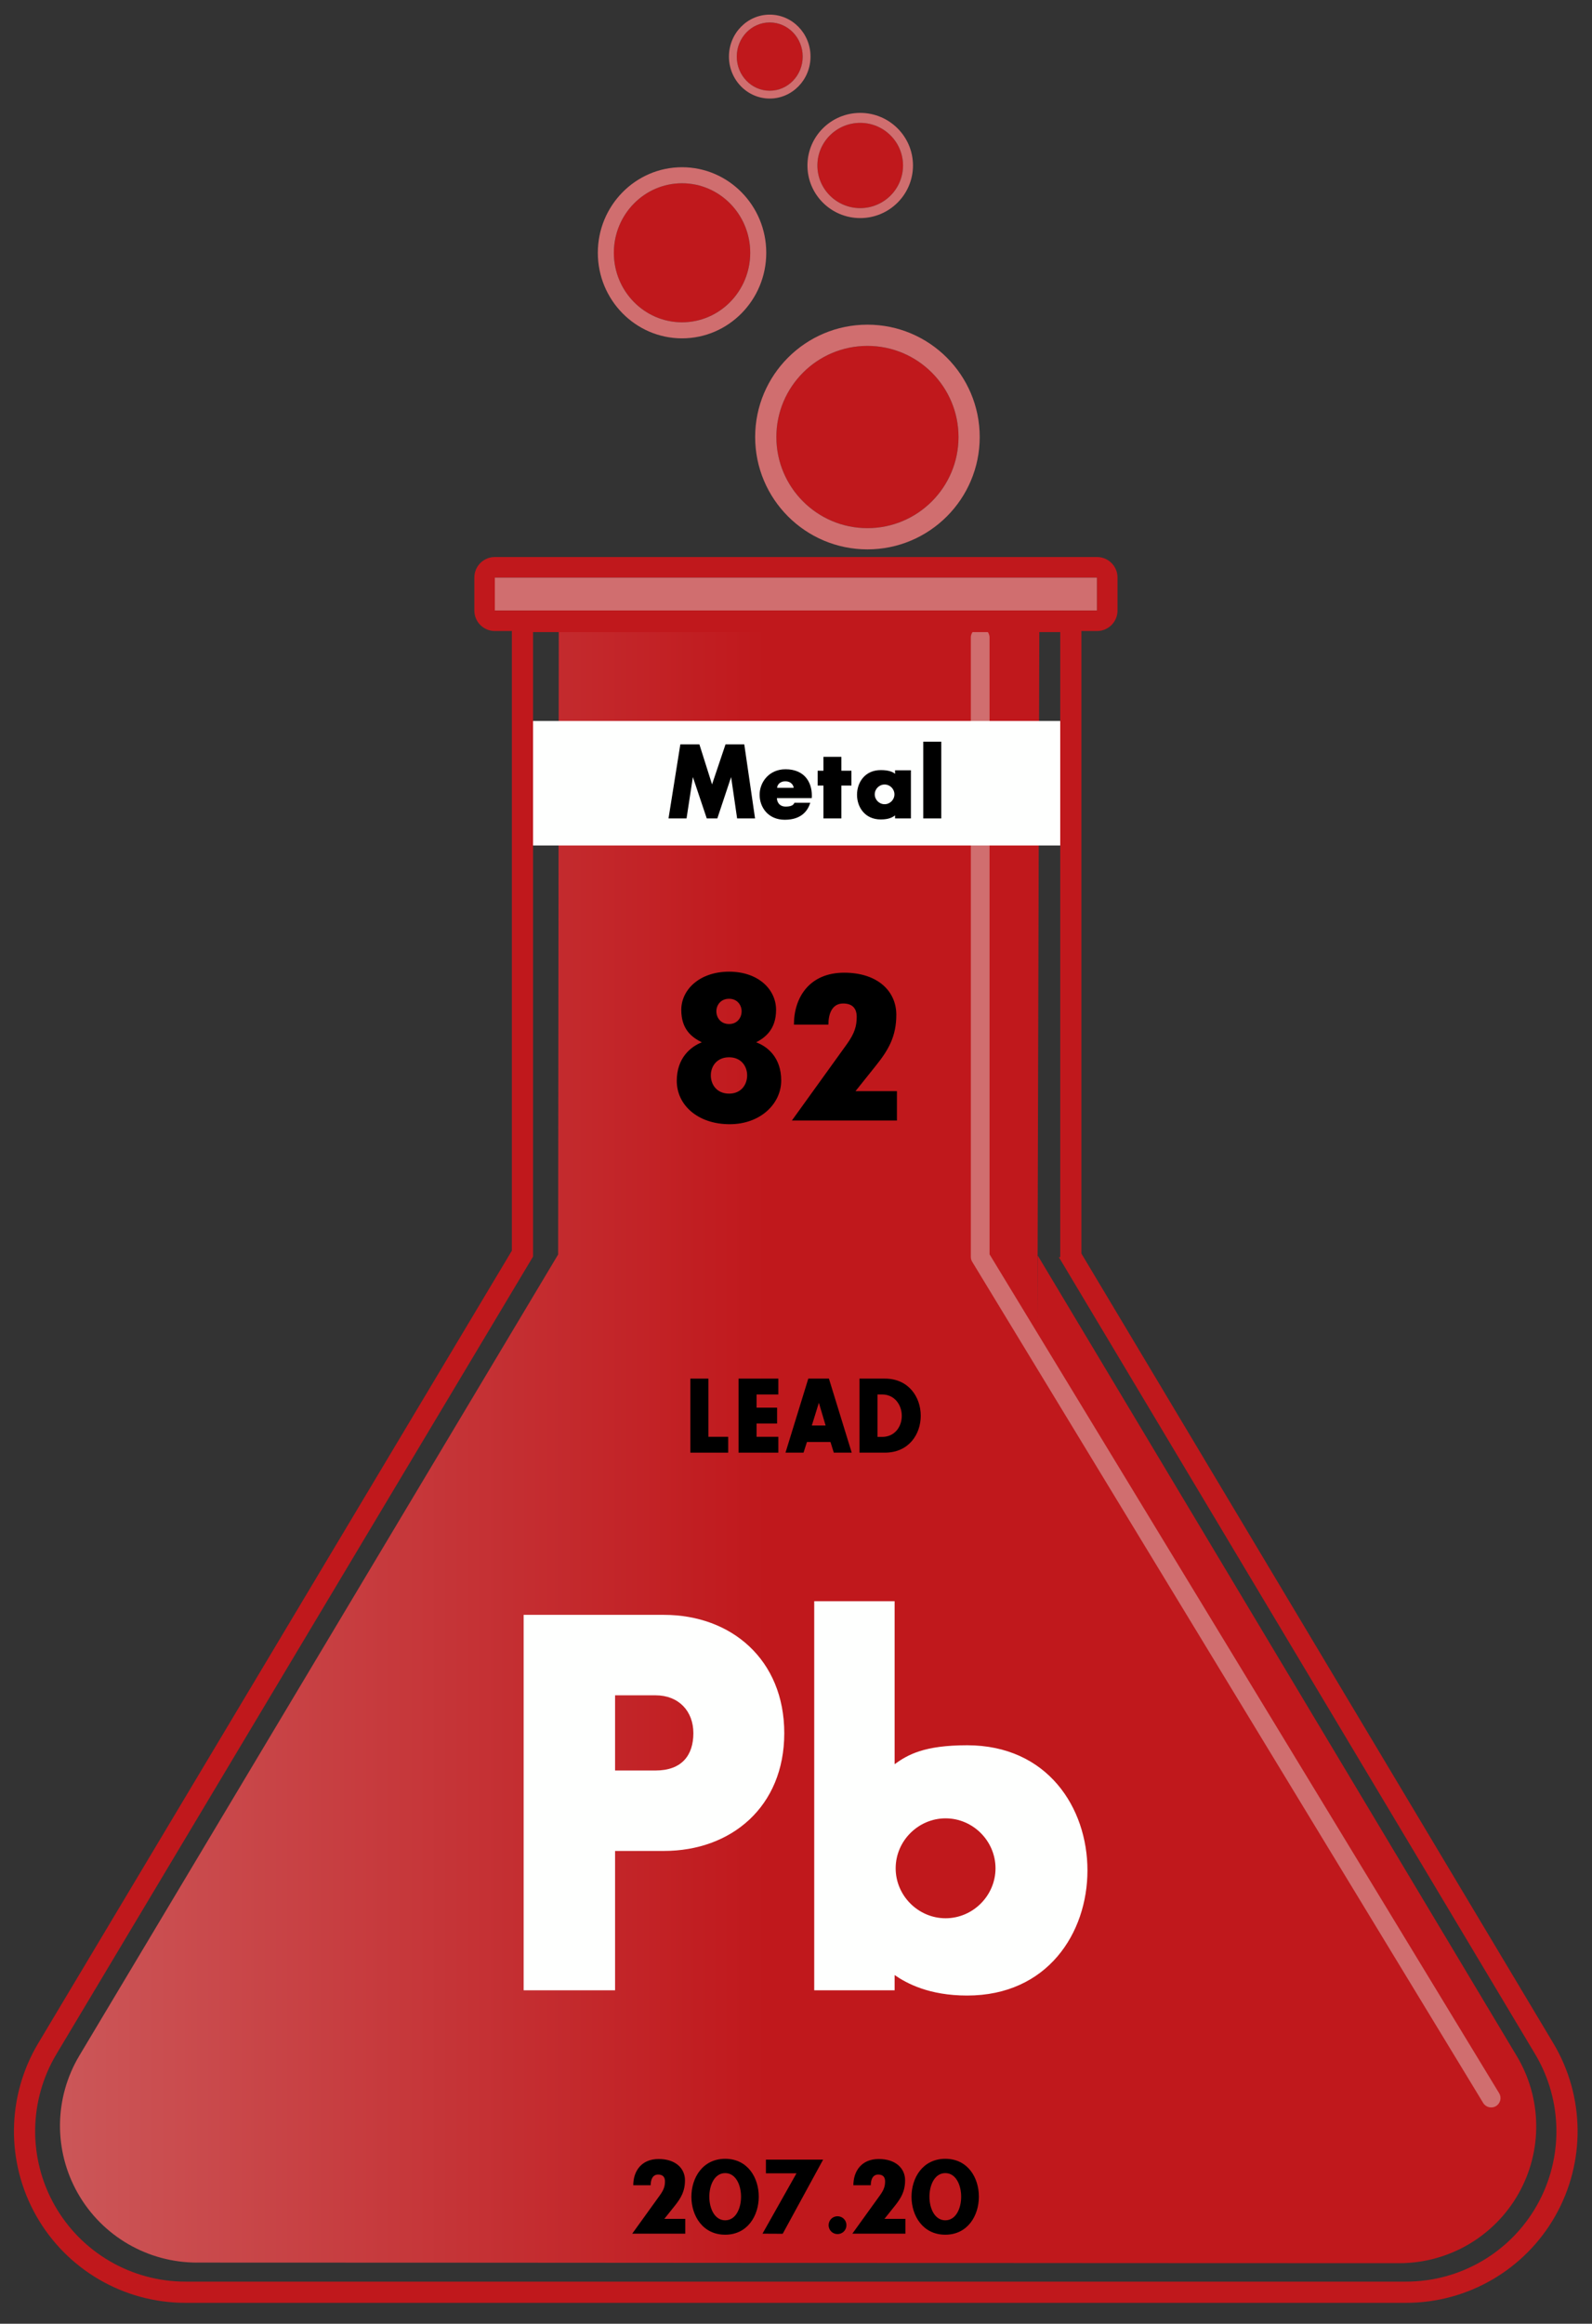 <?xml version="1.0" encoding="UTF-8" standalone="no"?><!DOCTYPE svg PUBLIC "-//W3C//DTD SVG 1.1//EN" "http://www.w3.org/Graphics/SVG/1.1/DTD/svg11.dtd"><svg width="100%" height="100%" viewBox="0 0 266 388" version="1.1" xmlns="http://www.w3.org/2000/svg" xmlns:xlink="http://www.w3.org/1999/xlink" xml:space="preserve" xmlns:serif="http://www.serif.com/" style="fill-rule:evenodd;clip-rule:evenodd;stroke-linejoin:round;stroke-miterlimit:2;"><rect x="0" y="0" width="266" height="388" fill="#333333" stroke="none"/><g><path d="M93.257,209.462l0.108,-105.477l80.292,-0l-0.317,117.141l-0,-11.576l80.098,133.764c4.228,7.059 4.329,15.842 0.265,22.996c-4.065,7.155 -11.668,11.576 -19.907,11.576c-50.27,-0 -150.616,-0.1 -200.886,-0.1c-8.239,-0 -15.842,-4.421 -19.907,-11.576c-4.065,-7.154 -3.963,-15.937 0.265,-22.996l79.989,-133.752Z" style="fill:url(#_Linear1);"/><rect x="82.677" y="96.427" width="100.622" height="5.517" style="fill:#d06e6f;"/><path d="M186.719,96.427c0,-1.889 -1.531,-3.42 -3.42,-3.42l-100.622,-0c-1.889,-0 -3.42,1.531 -3.42,3.42l-0,5.517c-0,1.889 1.531,3.42 3.42,3.42l100.622,0c1.889,0 3.42,-1.531 3.42,-3.42l0,-5.517Zm-3.42,-0l-100.622,-0l-0,5.517l100.622,0l0,-5.517Z" style="fill:#c0181c;"/><g><path d="M129.671,168.618c0,-3.394 -2.948,-6.377 -7.851,-6.377c-4.902,0 -7.988,2.983 -7.988,6.377c0,3.291 1.783,4.594 3.429,5.416c-1.817,0.72 -4.183,2.572 -4.183,6.446c0,4.011 3.497,7.233 8.845,7.233c5.108,0 8.605,-3.394 8.605,-7.302c0,-3.874 -2.331,-5.691 -4.182,-6.377c1.508,-0.788 3.325,-2.159 3.325,-5.416Zm-9.976,0.24c-0,-1.029 0.72,-2.092 2.125,-2.092c1.372,0 2.092,1.063 2.092,2.092c-0,1.062 -0.72,2.125 -2.092,2.125c-1.405,0 -2.125,-1.063 -2.125,-2.125Zm-0.926,10.696c0,-1.508 0.994,-3.017 3.051,-3.017c2.023,0 3.017,1.509 3.017,3.017c0,1.543 -0.994,3.051 -3.017,3.051c-2.057,0 -3.051,-1.508 -3.051,-3.051Z" style="fill-rule:nonzero;"/><path d="M132.654,171.086l5.759,0c0,-1.817 0.617,-3.531 2.469,-3.531c1.44,-0 2.262,0.72 2.262,2.228c0,1.543 -0.342,2.743 -1.645,4.56l-9.188,12.753l17.553,0l-0,-4.902l-6.925,-0l3.428,-4.286c2.091,-2.605 3.394,-4.868 3.394,-8.467c0,-3.943 -3.12,-7.029 -8.708,-7.029c-5.794,0 -8.399,4.114 -8.399,8.674Z" style="fill-rule:nonzero;"/></g><g><path d="M118.362,239.903l0,-9.714l-3.012,-0l-0,12.363l6.32,0l-0,-2.649l-3.308,0Z" style="fill-rule:nonzero;"/><path d="M130.051,232.838l-0,-2.649l-6.65,-0l0,12.363l6.65,0l-0,-2.649l-3.637,0l0,-2.216l3.429,-0l-0,-2.65l-3.429,0l0,-2.199l3.637,0Z" style="fill-rule:nonzero;"/><path d="M135.055,230.189l-3.81,12.363l3.013,0l0.572,-1.783l3.93,-0l0.555,1.783l2.995,0l-3.809,-12.363l-3.446,-0Zm1.766,4.035l1.126,3.792l-2.303,-0l1.177,-3.792Z" style="fill-rule:nonzero;"/><path d="M153.843,236.388c-0,-3.1 -2.009,-6.199 -5.992,-6.199l-4.242,-0l-0,12.363l4.242,0c4,0 5.992,-3.082 5.992,-6.164Zm-7.221,3.532l-0,-7.082l0.779,0c2.061,0 3.273,1.732 3.273,3.567c-0,1.836 -1.195,3.515 -3.273,3.515l-0.779,0Z" style="fill-rule:nonzero;"/></g><g><path d="M105.809,364.873l2.909,-0c-0,-0.918 0.311,-1.784 1.246,-1.784c0.728,0 1.143,0.364 1.143,1.126c0,0.779 -0.173,1.385 -0.831,2.303l-4.641,6.441l8.866,0l0,-2.476l-3.498,-0l1.732,-2.165c1.056,-1.316 1.714,-2.458 1.714,-4.277c0,-1.991 -1.576,-3.549 -4.398,-3.549c-2.926,-0 -4.242,2.078 -4.242,4.381Z" style="fill-rule:nonzero;"/><path d="M126.778,366.777c-0,-3.168 -1.853,-6.32 -5.61,-6.32c-3.758,0 -5.645,3.169 -5.645,6.338c-0,3.168 1.887,6.337 5.645,6.337c3.74,0 5.61,-3.186 5.61,-6.355Zm-8.26,0.018c0,-1.974 0.883,-3.948 2.65,-3.948c1.766,-0 2.649,1.974 2.649,3.948c-0,1.956 -0.883,3.93 -2.649,3.93c-1.767,0 -2.65,-1.974 -2.65,-3.93Z" style="fill-rule:nonzero;"/><path d="M137.531,360.596l-9.558,-0l-0,2.285l5.108,0l-5.68,10.078l3.377,0.017l6.753,-12.38Z" style="fill-rule:nonzero;"/><path d="M141.427,371.539c0,-0.831 -0.658,-1.489 -1.489,-1.489c-0.831,0 -1.489,0.658 -1.489,1.489c-0,0.831 0.658,1.489 1.489,1.489c0.831,0 1.489,-0.658 1.489,-1.489Z" style="fill-rule:nonzero;"/><path d="M142.587,364.873l2.909,-0c0,-0.918 0.312,-1.784 1.247,-1.784c0.727,0 1.143,0.364 1.143,1.126c-0,0.779 -0.173,1.385 -0.831,2.303l-4.641,6.441l8.866,0l-0,-2.476l-3.498,-0l1.732,-2.165c1.056,-1.316 1.714,-2.458 1.714,-4.277c-0,-1.991 -1.576,-3.549 -4.398,-3.549c-2.927,-0 -4.243,2.078 -4.243,4.381Z" style="fill-rule:nonzero;"/><path d="M163.557,366.777c-0,-3.168 -1.853,-6.32 -5.611,-6.32c-3.757,0 -5.645,3.169 -5.645,6.338c0,3.168 1.888,6.337 5.645,6.337c3.741,0 5.611,-3.186 5.611,-6.355Zm-8.26,0.018c0,-1.974 0.883,-3.948 2.649,-3.948c1.767,-0 2.65,1.974 2.65,3.948c-0,1.956 -0.883,3.93 -2.65,3.93c-1.766,0 -2.649,-1.974 -2.649,-3.93Z" style="fill-rule:nonzero;"/></g><g><path d="M131.04,289.389c0,-12.291 -8.867,-19.754 -20.105,-19.754l-23.441,0l0,62.686l15.276,-0l0,-23.266l8.165,0c11.238,0 20.105,-7.375 20.105,-19.666Zm-28.27,6.234l0,-12.555l6.761,0c3.863,0 6.321,2.634 6.321,6.321c-0,3.688 -1.932,6.234 -6.321,6.234l-6.761,-0Z" style="fill:#fefffe;fill-rule:nonzero;"/><path d="M161.593,291.409c-7.199,-0 -9.921,1.58 -12.116,3.16l0,-27.216l-13.432,-0l-0,64.968l13.432,-0l0,-2.546c2.019,1.404 5.795,3.424 12.116,3.424c13.432,-0 20.105,-10.448 20.105,-20.895c-0,-10.448 -6.673,-20.895 -20.105,-20.895Zm-11.94,20.543c-0,-4.565 3.775,-8.34 8.34,-8.34c4.566,-0 8.341,3.775 8.341,8.34c-0,4.566 -3.775,8.341 -8.341,8.341c-4.565,-0 -8.34,-3.775 -8.34,-8.341Z" style="fill:#fefffe;fill-rule:nonzero;"/></g><path d="M162.214,106.438l-0,103.433c-0,0.287 0.079,0.567 0.227,0.812l85.376,140.449c0.448,0.737 1.41,0.971 2.147,0.523c0.737,-0.448 0.971,-1.41 0.523,-2.146l-85.148,-140.075c-0,-0 -0,-102.996 -0,-102.996c-0,-0.862 -0.7,-1.562 -1.563,-1.562c-0.862,-0 -1.562,0.7 -1.562,1.562Z" style="fill:#d06e6f;"/><rect x="86.918" y="120.383" width="91.86" height="20.789" style="fill:#fefffe;"/><g><path d="M122.158,129.744l1.004,6.909l2.996,0l-1.801,-12.363l-3.134,-0l-2.251,6.684l-2.113,-6.684l-3.186,-0l-1.974,12.363l3.013,0l1.056,-6.909l2.321,6.909l1.766,0l2.303,-6.909Z" style="fill-rule:nonzero;"/><path d="M129.811,133.259l5.818,0c0.018,-0.138 0.018,-0.294 0.018,-0.433c-0,-2.285 -1.282,-4.38 -4.398,-4.38c-2.788,-0 -4.329,2.199 -4.329,4.259c-0,2.061 1.402,4.173 4.207,4.173c2.927,0 3.896,-1.679 4.26,-2.839l-2.649,-0c-0.156,0.381 -0.52,0.64 -1.489,0.64c-0.866,0 -1.42,-0.588 -1.438,-1.42Zm2.805,-1.714l-2.77,0c0.017,-0.485 0.45,-1.091 1.368,-1.091c0.918,0 1.351,0.606 1.402,1.091Z" style="fill-rule:nonzero;"/><path d="M137.586,131.164l0,5.489l2.996,0l-0,-5.489l1.679,0l0,-2.476l-1.679,-0l-0,-2.32l-2.996,-0l0,2.32l-0.97,-0l0,2.476l0.97,0Z" style="fill-rule:nonzero;"/><path d="M152.201,128.619l-2.65,-0l0,0.588c-0.381,-0.329 -1.056,-0.623 -2.389,-0.623c-2.65,0 -3.966,2.061 -3.966,4.121c0,2.061 1.316,4.121 3.966,4.121c1.385,0 1.991,-0.381 2.389,-0.675l0,0.502l2.65,0l-0,-8.034Zm-6.044,4.017c0,-0.9 0.745,-1.645 1.645,-1.645c0.901,-0 1.645,0.745 1.645,1.645c0,0.9 -0.744,1.645 -1.645,1.645c-0.9,-0 -1.645,-0.745 -1.645,-1.645Z" style="fill-rule:nonzero;"/><rect x="154.261" y="123.84" width="3.013" height="12.814" style="fill-rule:nonzero;"/></g><path d="M180.69,209.31l0,-103.766c0,-1.956 -1.585,-3.542 -3.541,-3.542l-88.083,0c-1.956,0 -3.542,1.586 -3.542,3.542l-0,103.286l-79.132,132.326c-5.293,8.851 -5.42,19.865 -0.332,28.836c5.088,8.971 14.606,14.515 24.919,14.515c55.149,-0 148.821,-0 203.969,-0c10.314,-0 19.831,-5.544 24.919,-14.515c5.088,-8.971 4.961,-19.985 -0.332,-28.836l-78.845,-131.846Zm-91.624,0.499l-0,-104.265l88.083,-0l-0,104.361l-0.229,0l79.575,133.069c4.639,7.757 4.75,17.409 0.291,25.271c-4.459,7.862 -12.799,12.72 -21.838,12.72c-55.148,0 -148.82,0 -203.969,0c-9.038,0 -17.379,-4.858 -21.838,-12.72c-4.459,-7.862 -4.348,-17.514 0.291,-25.271l79.634,-133.165Z" style="fill:#c0181c;"/><circle cx="144.936" cy="72.97" r="15.218" style="fill:#c0181c;"/><path d="M144.936,54.21c-10.354,0 -18.76,8.406 -18.76,18.76c-0,10.354 8.406,18.76 18.76,18.76c10.354,-0 18.76,-8.406 18.76,-18.76c-0,-10.354 -8.406,-18.76 -18.76,-18.76Zm-0,3.542c8.399,-0 15.218,6.819 15.218,15.218c-0,8.399 -6.819,15.218 -15.218,15.218c-8.399,0 -15.218,-6.819 -15.218,-15.218c-0,-8.399 6.819,-15.218 15.218,-15.218Z" style="fill:#d06e6f;"/><ellipse cx="113.959" cy="42.208" rx="11.394" ry="11.609" style="fill:#c0181c;"/><path d="M113.959,27.922c-7.752,0 -14.071,6.388 -14.071,14.286c0,7.899 6.319,14.287 14.071,14.287c7.752,-0 14.071,-6.388 14.071,-14.287c-0,-7.898 -6.319,-14.286 -14.071,-14.286Zm-0,2.677c6.288,0 11.394,5.202 11.394,11.609c-0,6.408 -5.106,11.61 -11.394,11.61c-6.289,-0 -11.394,-5.202 -11.394,-11.61c-0,-6.407 5.105,-11.609 11.394,-11.609Z" style="fill:#d06e6f;"/><ellipse cx="143.729" cy="27.632" rx="7.156" ry="7.121" style="fill:#c0181c;"/><path d="M143.729,18.85c-4.868,0 -8.817,3.938 -8.817,8.782c0,4.845 3.949,8.782 8.817,8.782c4.868,-0 8.817,-3.937 8.817,-8.782c-0,-4.844 -3.949,-8.782 -8.817,-8.782Zm-0,1.662c3.949,-0 7.155,3.19 7.155,7.12c0,3.93 -3.206,7.121 -7.155,7.121c-3.949,-0 -7.156,-3.191 -7.156,-7.121c0,-3.93 3.207,-7.12 7.156,-7.12Z" style="fill:#d06e6f;"/><ellipse cx="128.61" cy="9.449" rx="5.51" ry="5.701" style="fill:#c0181c;"/><path d="M128.61,2.443c-3.748,-0 -6.814,3.127 -6.814,7.006c-0,3.878 3.066,7.006 6.814,7.006c3.749,-0 6.815,-3.128 6.815,-7.006c-0,-3.879 -3.066,-7.006 -6.815,-7.006Zm0,1.304c3.041,0 5.51,2.555 5.51,5.702c0,3.146 -2.469,5.701 -5.51,5.701c-3.041,-0 -5.509,-2.555 -5.509,-5.701c-0,-3.147 2.468,-5.702 5.509,-5.702Z" style="fill:#d06e6f;"/></g><defs><linearGradient id="_Linear1" x1="0" y1="0" x2="1" y2="0" gradientUnits="userSpaceOnUse" gradientTransform="matrix(-163.453,1.456,-1.456,-163.453,128.394,276.432)"><stop offset="0" style="stop-color:#c0181c;stop-opacity:1"/><stop offset="1" style="stop-color:#d06e6f;stop-opacity:1"/></linearGradient></defs></svg>